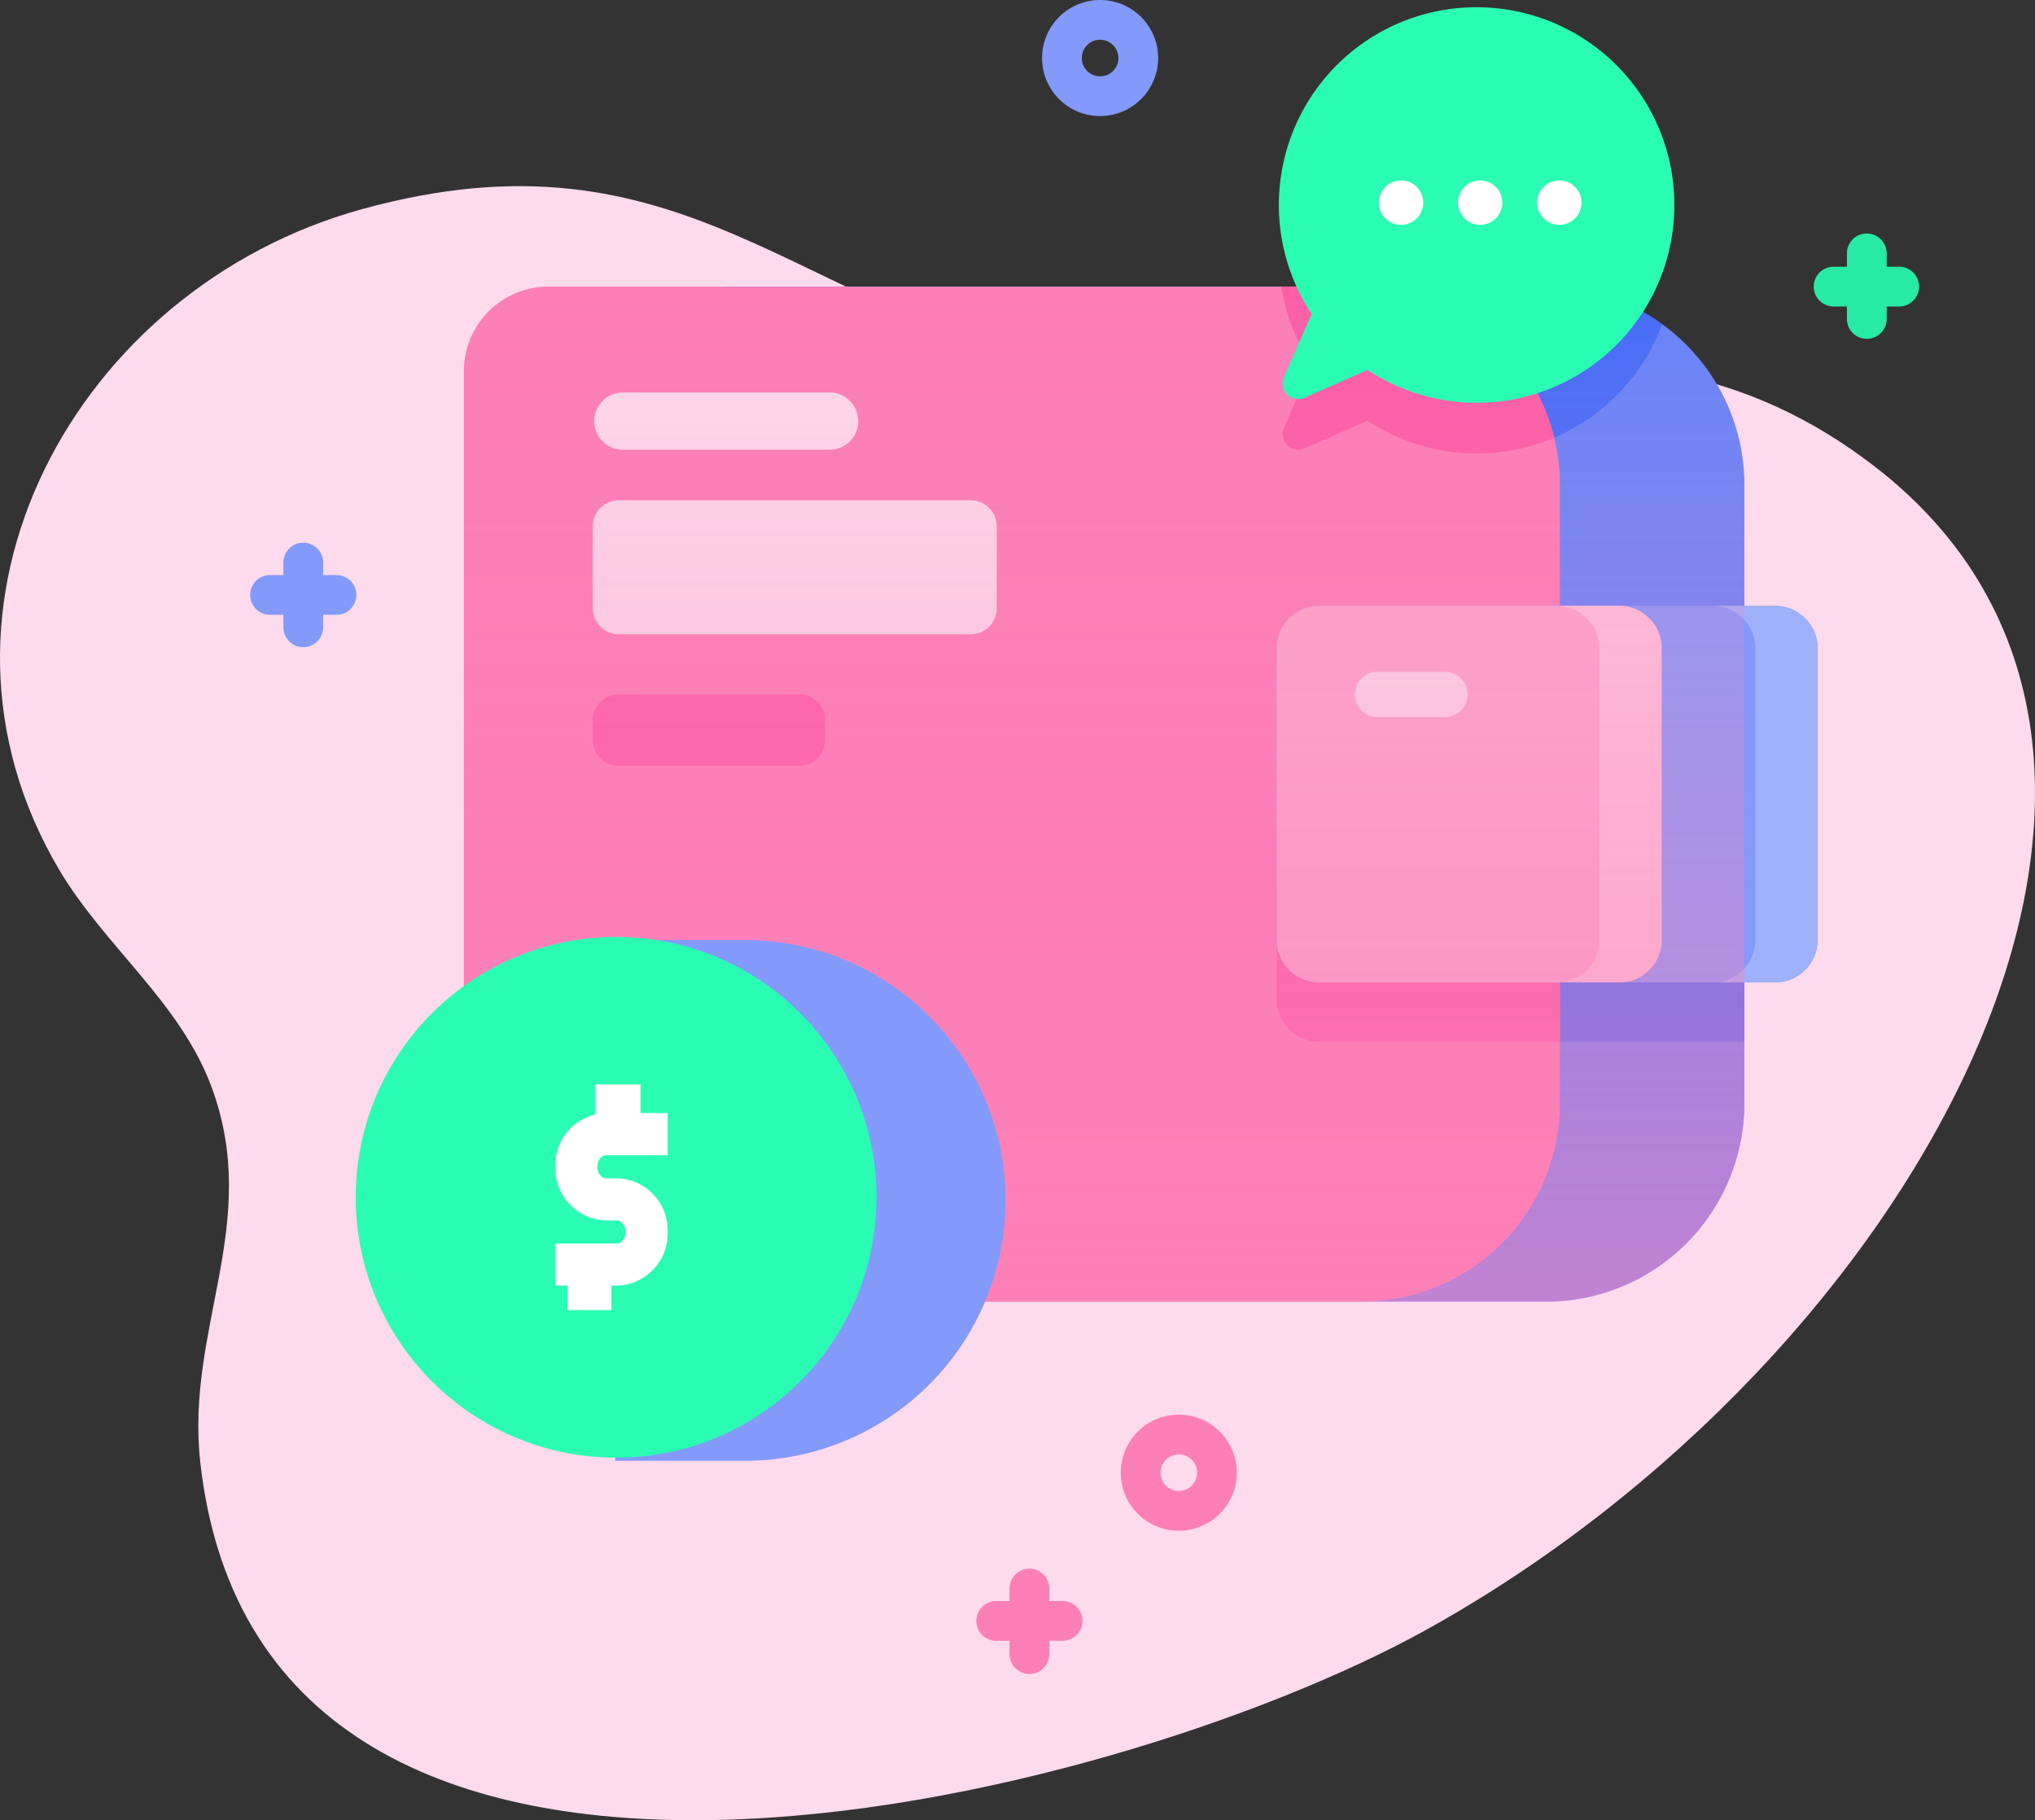 <svg xmlns="http://www.w3.org/2000/svg" xmlns:xlink="http://www.w3.org/1999/xlink" width="234.559" height="209.816" viewBox="0 0 234.559 209.816">
  <rect x="0" y="0" width="234.559" height="209.816" fill="#333333" stroke="none"/>
  <defs>
    <linearGradient id="linear-gradient" x1="-0.018" y1="12.317" x2="0.91" y2="11.762" gradientUnits="objectBoundingBox">
      <stop offset="0" stop-color="#c6d3fc"/>
      <stop offset="0.593" stop-color="#e6d8f3"/>
      <stop offset="0.997" stop-color="#fddaec"/>
    </linearGradient>
    <linearGradient id="linear-gradient-2" x1="0.5" x2="0.5" y2="1" gradientUnits="objectBoundingBox">
      <stop offset="0.003" stop-color="#fc80b7" stop-opacity="0"/>
      <stop offset="1" stop-color="#fc80b7" stop-opacity="0.6"/>
    </linearGradient>
  </defs>
  <g id="Grupo_6" data-name="Grupo 6" transform="translate(-748.16 -81.8)">
    <g id="wallet" transform="translate(748.16 81.8)">
      <path id="Caminho_1" data-name="Caminho 1" d="M215.994,106.088c-29.969-23.04-59.037-4.263-91.46-10.9C91.877,88.5,78.866,66.232,41.671,76.51c-32.949,9.1-52.942,45.607-34.828,76.167C12,161.386,20.8,167.956,24.391,177.7c5.8,15.719-3.027,27.787-1.306,43.234,7.152,64.184,105.173,39.323,141.241,19.353C220.891,208.97,259.157,139.272,215.994,106.088Z" transform="translate(0 -52.385)" fill="url(#linear-gradient)"/>
      <path id="Caminho_2" data-name="Caminho 2" d="M287.273,121.987v71.261a22.866,22.866,0,0,1-22.865,22.87H170.694a9.743,9.743,0,0,1-9.744-9.744V108.857a9.743,9.743,0,0,1,9.744-9.744h93.714a22.742,22.742,0,0,1,13.391,4.334,22.117,22.117,0,0,1,2.213,1.819q.625.591,1.209,1.223A22.789,22.789,0,0,1,287.273,121.987Z" transform="translate(-86.215 -66.079)" fill="#6785f9"/>
      <path id="Caminho_3" data-name="Caminho 3" d="M364.087,103.447a22.787,22.787,0,0,1-33.956,11.123l-7.27,3.2a1.8,1.8,0,0,1-2.368-2.373l3.2-7.266a22.592,22.592,0,0,1-3.5-9.02H350.7A22.742,22.742,0,0,1,364.087,103.447Z" transform="translate(-172.504 -66.079)" fill="#466ef8"/>
      <path id="Caminho_4" data-name="Caminho 4" d="M372.932,194.384v43.391H323.9a4.867,4.867,0,0,1-4.872-4.866V199.256a4.872,4.872,0,0,1,4.872-4.872Z" transform="translate(-171.872 -117.704)" fill="#466ef8"/>
      <path id="Caminho_5" data-name="Caminho 5" d="M114.53,206.378a9.741,9.741,0,0,0,9.741,9.741h93.713a22.872,22.872,0,0,0,22.872-22.872V121.99a22.872,22.872,0,0,0-22.872-22.872H124.271a9.741,9.741,0,0,0-9.741,9.741Z" transform="translate(-61.061 -66.081)" fill="#fc80b7"/>
      <path id="Caminho_6" data-name="Caminho 6" d="M351.636,116.526a22.461,22.461,0,0,1-6.945,1.741,22.73,22.73,0,0,1-14.559-3.7l-7.27,3.2a1.8,1.8,0,0,1-2.368-2.373l3.2-7.266a22.593,22.593,0,0,1-3.5-9.02h9.236A22.867,22.867,0,0,1,351.636,116.526Z" transform="translate(-172.504 -66.079)" fill="#fc5fa7"/>
      <path id="Caminho_7" data-name="Caminho 7" d="M351.665,194.384v43.391H323.9a4.867,4.867,0,0,1-4.872-4.866V199.256a4.872,4.872,0,0,1,4.872-4.872Z" transform="translate(-171.872 -117.704)" fill="#fc5fa7"/>
      <path id="Caminho_8" data-name="Caminho 8" d="M376.5,222.847H323.9a4.871,4.871,0,0,1-4.871-4.87V184.325a4.871,4.871,0,0,1,4.871-4.871h52.6a4.871,4.871,0,0,1,4.871,4.871v33.652A4.871,4.871,0,0,1,376.5,222.847Z" transform="translate(-171.873 -109.614)" fill="#839afa"/>
      <path id="Caminho_9" data-name="Caminho 9" d="M440.859,184.323v33.654a4.87,4.87,0,0,1-4.87,4.87H428.81a4.87,4.87,0,0,0,4.87-4.87V184.323a4.87,4.87,0,0,0-4.87-4.87h7.179a4.87,4.87,0,0,1,4.87,4.87Z" transform="translate(-231.362 -109.613)" fill="#9fb1fa"/>
      <path id="Caminho_10" data-name="Caminho 10" d="M358.522,222.847H323.9a4.871,4.871,0,0,1-4.871-4.87V184.325a4.871,4.871,0,0,1,4.871-4.871h34.625a4.871,4.871,0,0,1,4.871,4.871v33.652a4.87,4.87,0,0,1-4.871,4.87Z" transform="translate(-171.873 -109.614)" fill="#fca8ce"/>
      <path id="Caminho_11" data-name="Caminho 11" d="M401.619,184.323v33.654a4.87,4.87,0,0,1-4.87,4.87H389.57a4.87,4.87,0,0,0,4.87-4.87V184.323a4.87,4.87,0,0,0-4.87-4.87h7.179a4.87,4.87,0,0,1,4.87,4.87Z" transform="translate(-210.099 -109.613)" fill="#fdc4de"/>
      <path id="Caminho_12" data-name="Caminho 12" d="M190.531,168.342H149.964a3,3,0,0,1-3-3v-9.438a3,3,0,0,1,3-3h40.566a3,3,0,0,1,3,3v9.438A3,3,0,0,1,190.531,168.342Z" transform="translate(-78.639 -95.231)" fill="#fddaec"/>
      <path id="Caminho_13" data-name="Caminho 13" d="M170.755,209.984H149.963a3,3,0,0,1-3-3v-2.247a3,3,0,0,1,3-3h20.792a3,3,0,0,1,3,3v2.247A3,3,0,0,1,170.755,209.984Z" transform="translate(-78.638 -121.693)" fill="#fc5fa7"/>
      <path id="Caminho_14" data-name="Caminho 14" d="M174.43,132.361H150.263a3.3,3.3,0,0,1,0-6.591H174.43a3.3,3.3,0,0,1,0,6.591Z" transform="translate(-78.638 -80.523)" fill="#fddaec"/>
      <path id="Caminho_15" data-name="Caminho 15" d="M349.112,201.267h-7.674a2.609,2.609,0,1,1,0-5.217h7.674a2.609,2.609,0,1,1,0,5.217Z" transform="translate(-182.604 -118.607)" fill="#fddaec"/>
      <path id="Caminho_16" data-name="Caminho 16" d="M114.53,206.378a9.741,9.741,0,0,0,9.741,9.741H239.25a22.872,22.872,0,0,0,22.872-22.872V121.99A22.872,22.872,0,0,0,239.25,99.118H124.271a9.741,9.741,0,0,0-9.741,9.741Z" transform="translate(-61.061 -66.081)" fill="url(#linear-gradient-2)"/>
      <path id="Caminho_17" data-name="Caminho 17" d="M167.581,323.557a30.012,30.012,0,1,0,0-60.024H152.6v60.024Z" transform="translate(-81.69 -155.174)" fill="#839afa"/>
      <circle id="Elipse_1" data-name="Elipse 1" cx="30.012" cy="30.012" r="30.012" transform="translate(41 108)" fill="#2bfcb4"/>
      <path id="Caminho_18" data-name="Caminho 18" d="M365.113,53.125A22.794,22.794,0,1,0,323.36,64.2l-3.2,7.269a1.8,1.8,0,0,0,2.37,2.37l7.269-3.2a22.788,22.788,0,0,0,35.315-17.509Z" transform="translate(-172.172 -27.995)" fill="#2bfcb4"/>
      <g id="Grupo_1" data-name="Grupo 1" transform="translate(158.924 20.8)">
        <circle id="Elipse_2" data-name="Elipse 2" cx="2.561" cy="2.561" r="2.561" fill="#fff"/>
        <circle id="Elipse_3" data-name="Elipse 3" cx="2.561" cy="2.561" r="2.561" transform="translate(9.121)" fill="#fff"/>
        <circle id="Elipse_4" data-name="Elipse 4" cx="2.561" cy="2.561" r="2.561" transform="translate(18.243)" fill="#fff"/>
      </g>
      <path id="Caminho_20" data-name="Caminho 20" d="M464.1,89.643h-1.489V88.154a2.291,2.291,0,1,0-4.581,0v1.489h-1.489a2.291,2.291,0,1,0,0,4.581h1.489v1.489a2.291,2.291,0,0,0,4.581,0V94.224H464.1a2.291,2.291,0,0,0,0-4.581Z" transform="translate(-245.148 -58.899)" fill="#27eaa6"/>
      <path id="Caminho_21" data-name="Caminho 21" d="M253.412,425.374h-1.489v-1.489a2.291,2.291,0,0,0-4.581,0v1.489h-1.489a2.291,2.291,0,1,0,0,4.581h1.489v1.489a2.291,2.291,0,1,0,4.581,0v-1.489h1.489a2.291,2.291,0,1,0,0-4.581Z" transform="translate(-130.981 -240.824)" fill="#fc80b7"/>
      <path id="Caminho_22" data-name="Caminho 22" d="M70.715,167.219H69.226V165.73a2.291,2.291,0,0,0-4.581,0v1.489H63.156a2.291,2.291,0,1,0,0,4.581h1.489v1.489a2.291,2.291,0,0,0,4.581,0V171.8h1.489a2.291,2.291,0,1,0,0-4.581Z" transform="translate(-31.981 -100.935)" fill="#839afa"/>
      <path id="Caminho_23" data-name="Caminho 23" d="M286.484,396.332a6.69,6.69,0,1,1,6.69-6.69A6.7,6.7,0,0,1,286.484,396.332Zm0-8.8a2.109,2.109,0,1,0,2.109,2.109A2.111,2.111,0,0,0,286.484,387.533Z" transform="translate(-150.614 -219.884)" fill="#fc80b7"/>
      <path id="Caminho_24" data-name="Caminho 24" d="M266.69,40.385a6.69,6.69,0,1,1,6.69-6.69A6.7,6.7,0,0,1,266.69,40.385Zm0-8.8a2.109,2.109,0,1,0,2.109,2.109A2.111,2.111,0,0,0,266.69,31.586Z" transform="translate(-139.888 -27.005)" fill="#839afa"/>
      <g id="Grupo_13" data-name="Grupo 13" transform="translate(-2.339 -9.089)">
        <path id="Caminho_88" data-name="Caminho 88" d="M22.75,25.071H27.8v6.913H22.75Z" transform="translate(45.016 128.12)" fill="#fff"/>
        <path id="Caminho_89" data-name="Caminho 89" d="M28.653,40.321H21.5V35.463h7.151c.447,0,.946-.544.946-1.328s-.5-1.331-.946-1.331H27.3a6.012,6.012,0,0,1-5.8-6.189,6.009,6.009,0,0,1,5.8-6.186h7.154v4.858H27.306c-.447,0-.946.544-.946,1.328s.5,1.331.946,1.331h1.351a6.012,6.012,0,0,1,5.8,6.189A6.012,6.012,0,0,1,28.653,40.321Z" transform="translate(44.84 116.962)" fill="#fff"/>
        <path id="Caminho_90" data-name="Caminho 90" d="M22.75,19.5h5.22v6.605H22.75Z" transform="translate(48.193 114.589)" fill="#fff"/>
      </g>
    </g>
  </g>
</svg>

